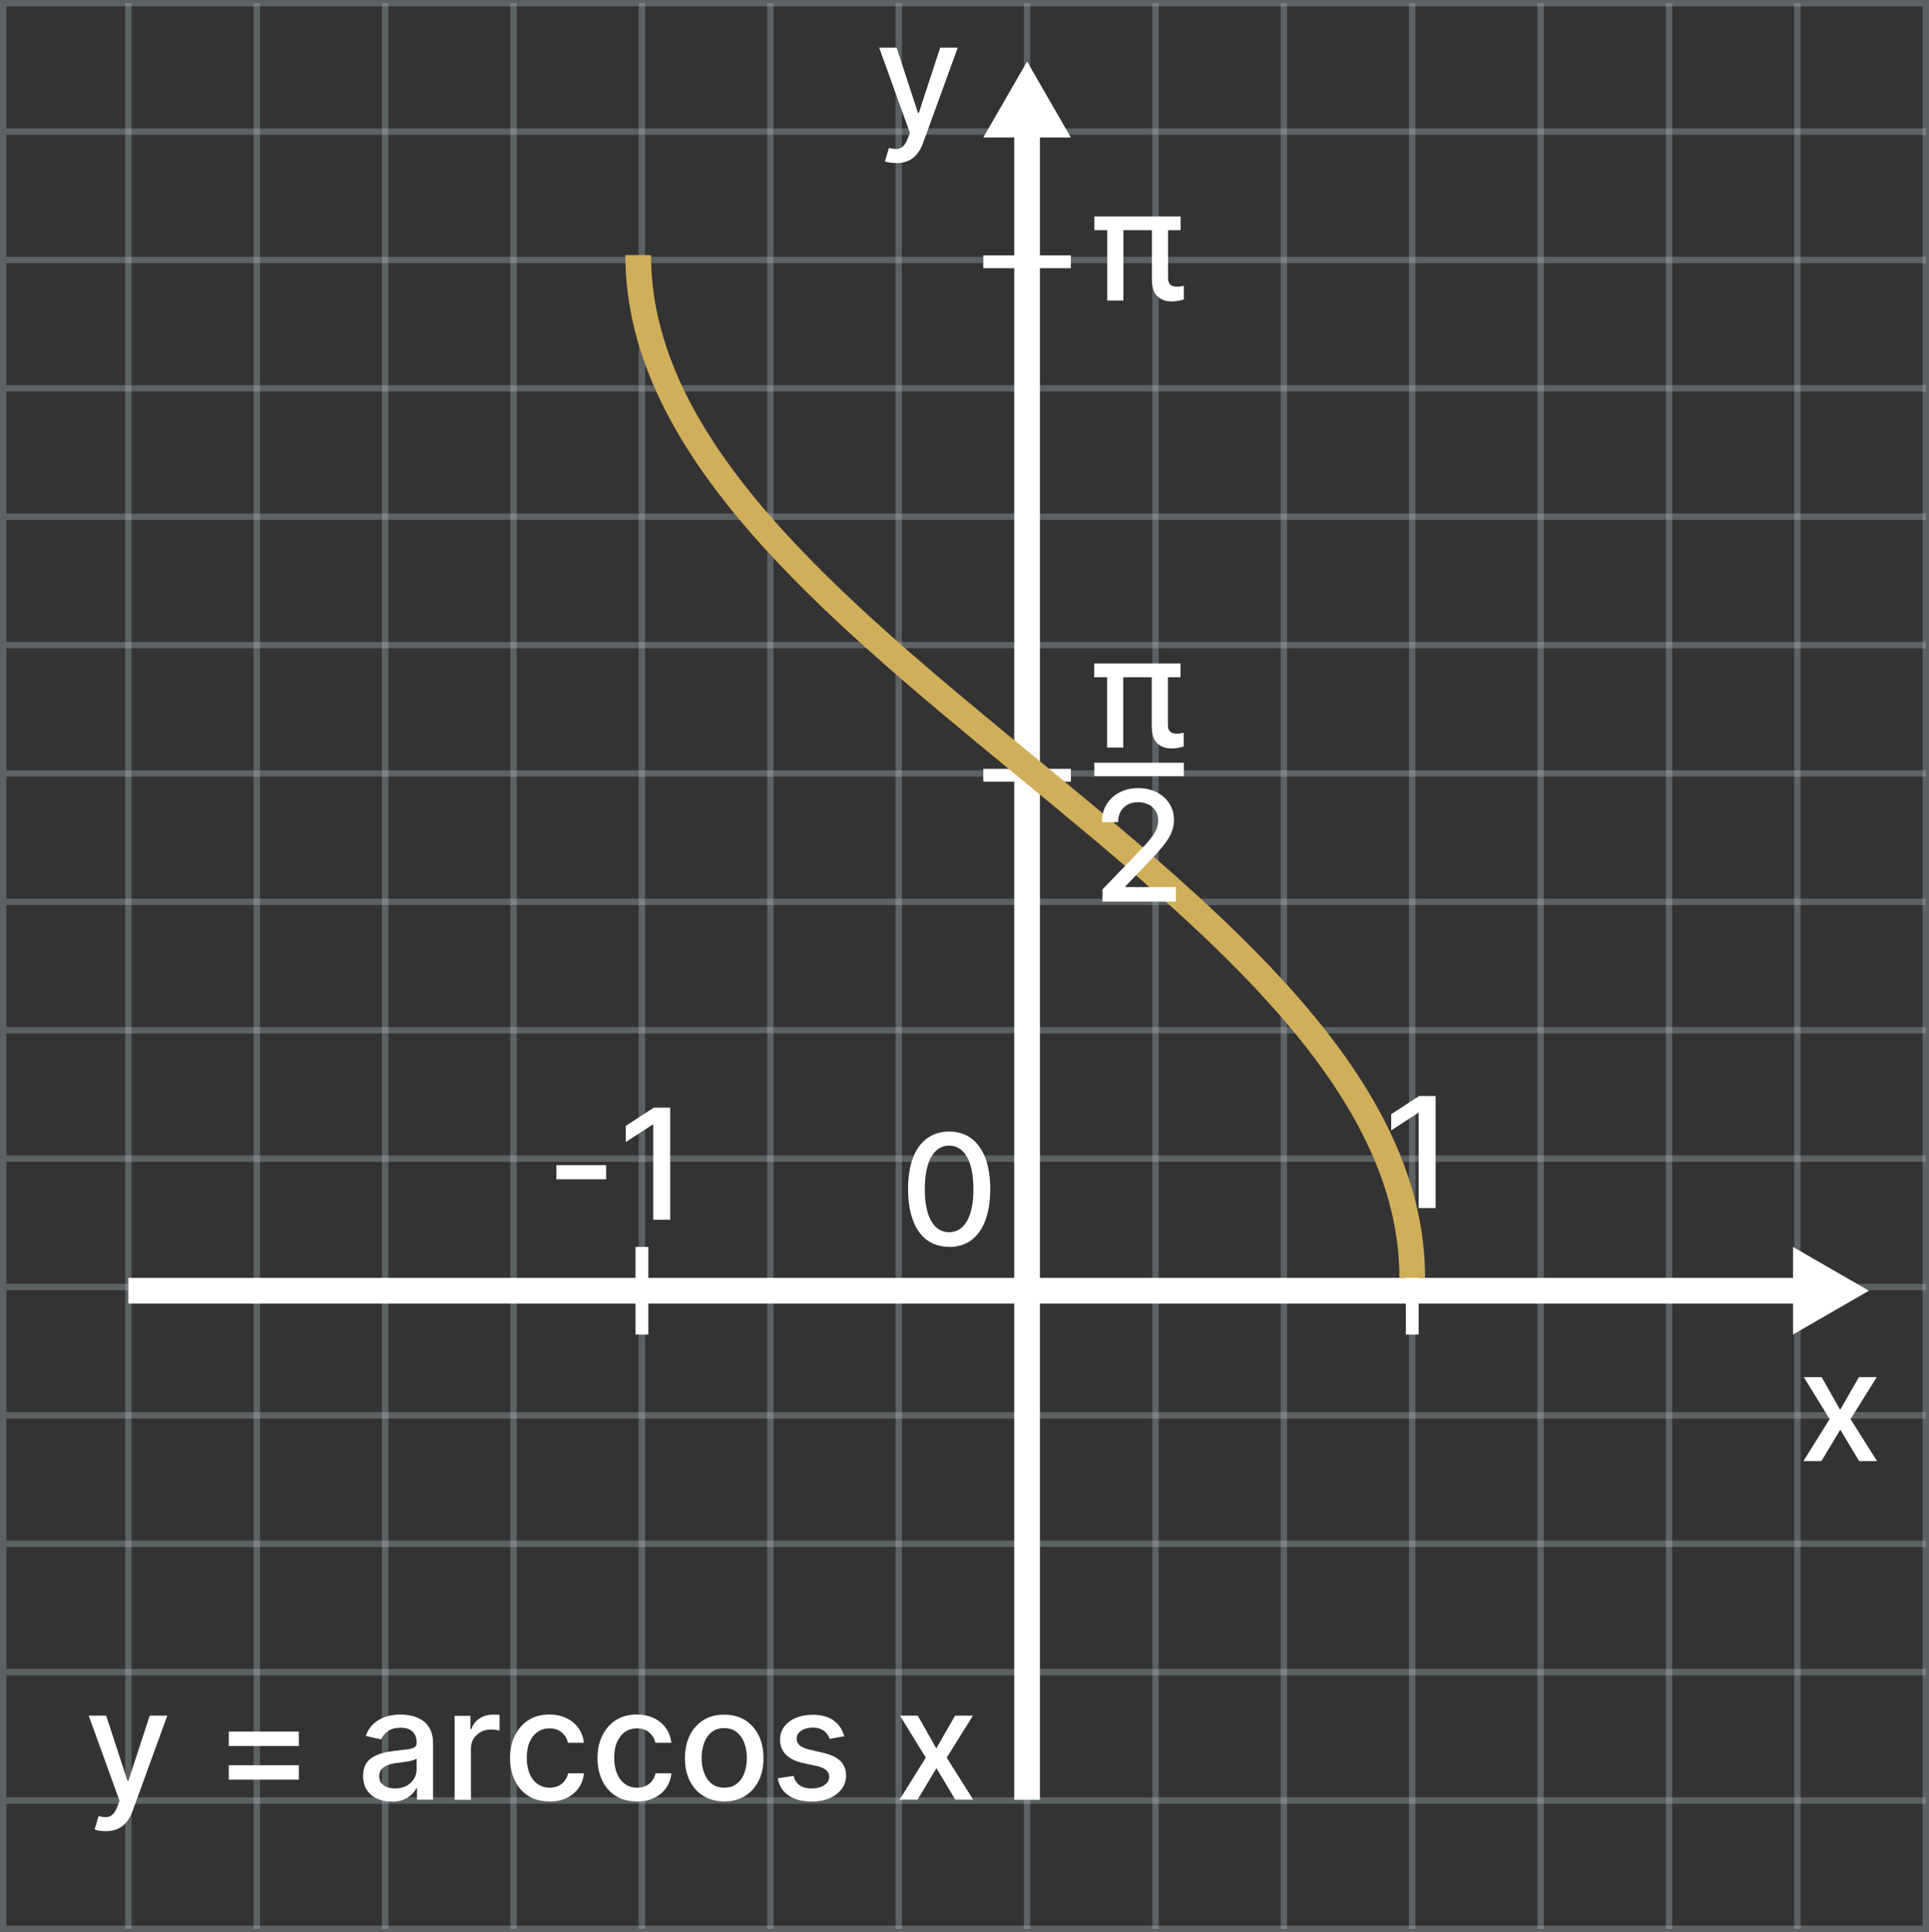 <?xml version="1.0" encoding="UTF-8"?>
<svg xmlns="http://www.w3.org/2000/svg" viewBox="0 0 150.25 150.5">
  <rect x="0" y="0" width="150.25" height="150.5" fill="#333333" stroke="none"/>
  <defs>
    <style>
      .cls-1 {
        isolation: isolate;
        opacity: .3;
        stroke: #bdccd4;
        stroke-width: .5px;
      }

      .cls-1, .cls-2, .cls-3, .cls-4 {
        fill: none;
        stroke-miterlimit: 10;
      }

      .cls-5 {
        fill: #fff;
      }

      .cls-2, .cls-3 {
        stroke: #fff;
      }

      .cls-3, .cls-4 {
        stroke-width: 2px;
      }

      .cls-4 {
        stroke: #d1ae59;
      }
    </style>
  </defs>
  <g id="Layer_1" data-name="Layer 1">
    <g id="Layer_1-2" data-name="Layer 1-2">
      <rect class="cls-1" x=".25" y=".25" width="149.75" height="150"/>
      <line class="cls-1" x1="70" y1=".25" x2="70" y2="150.25"/>
      <line class="cls-1" x1="60" y1=".25" x2="60" y2="150.25"/>
      <line class="cls-1" x1="50" y1=".25" x2="50" y2="150.25"/>
      <line class="cls-1" x1="40" y1=".25" x2="40" y2="150.25"/>
      <line class="cls-1" x1="30" y1=".25" x2="30" y2="150.25"/>
      <line class="cls-1" x1="20" y1=".25" x2="20" y2="150.25"/>
      <line class="cls-1" x1="10" y1=".25" x2="10" y2="150.25"/>
      <line class="cls-1" x1="150" y1="80.25" x2=".5" y2="80.25"/>
      <line class="cls-1" x1="150" y1="90.25" x2=".5" y2="90.25"/>
      <line class="cls-1" x1="150" y1="100.25" x2=".5" y2="100.25"/>
      <line class="cls-1" x1="150" y1="110.25" x2=".5" y2="110.25"/>
      <line class="cls-1" x1="150" y1="120.25" x2=".5" y2="120.25"/>
      <line class="cls-1" x1="150" y1="130.25" x2=".5" y2="130.25"/>
      <line class="cls-1" x1="150" y1="140.25" x2=".5" y2="140.25"/>
      <line class="cls-1" x1="150" y1="70.25" x2=".5" y2="70.25"/>
      <line class="cls-1" x1="150" y1="60.25" x2=".5" y2="60.25"/>
      <line class="cls-1" x1="150" y1="50.25" x2=".5" y2="50.25"/>
      <line class="cls-1" x1="150" y1="40.25" x2=".5" y2="40.25"/>
      <line class="cls-1" x1="150" y1="30.25" x2=".5" y2="30.25"/>
      <line class="cls-1" x1="150" y1="20.25" x2=".5" y2="20.25"/>
      <line class="cls-1" x1="150" y1="10.25" x2=".5" y2="10.25"/>
      <line class="cls-1" x1="80" y1=".25" x2="80" y2="150.25"/>
      <line class="cls-1" x1="90" y1=".25" x2="90" y2="150.25"/>
      <line class="cls-1" x1="100" y1=".25" x2="100" y2="150.25"/>
      <line class="cls-1" x1="110" y1=".25" x2="110" y2="150.25"/>
      <line class="cls-1" x1="120" y1=".25" x2="120" y2="150.25"/>
      <line class="cls-1" x1="130" y1=".25" x2="130" y2="150.25"/>
      <line class="cls-1" x1="140" y1=".25" x2="140" y2="150.25"/>
    </g>
    <line class="cls-3" x1="80" y1="10.25" x2="80" y2="140.19"/>
    <line class="cls-3" x1="10" y1="100.54" x2="140" y2="100.54"/>
    <polygon class="cls-5" points="145.57 100.54 139.66 97.13 139.66 103.95 145.57 100.54"/>
    <polygon class="cls-5" points="80 4.79 76.59 10.71 83.41 10.71 80 4.79"/>
    <line class="cls-2" x1="110" y1="97.13" x2="110" y2="103.95"/>
    <line class="cls-2" x1="50" y1="97.13" x2="50" y2="103.95"/>
    <line class="cls-2" x1="83.41" y1="20.39" x2="76.59" y2="20.39"/>
    <line class="cls-2" x1="83.41" y1="60.39" x2="76.59" y2="60.39"/>
    <path class="cls-5" d="m141.89,107.27l1.44,2.55,1.46-2.55h1.39l-2.04,3.27,2.06,3.27h-1.39l-1.47-2.45-1.47,2.45h-1.4l2.04-3.27-2.01-3.27h1.4-.01Z"/>
    <path class="cls-5" d="m69.8,12.7c-.19,0-.36-.02-.52-.04s-.27-.06-.35-.1l.31-1.04c.23.06.44.09.62.08.18,0,.34-.08.48-.2.14-.13.26-.34.37-.63l.16-.43-2.39-6.63h1.36l1.66,5.08h.07l1.66-5.08h1.37l-2.7,7.42c-.12.34-.28.63-.48.87s-.42.42-.69.53c-.27.12-.58.18-.93.18h0Z"/>
    <path class="cls-5" d="m73.93,97.12c-.67,0-1.25-.18-1.73-.53s-.84-.87-1.09-1.54-.38-1.48-.38-2.43.13-1.75.38-2.42.62-1.18,1.1-1.53c.48-.35,1.05-.53,1.72-.53s1.24.18,1.72.53.84.87,1.1,1.53c.25.67.38,1.48.38,2.42s-.13,1.76-.38,2.44-.62,1.18-1.09,1.54c-.48.35-1.05.53-1.72.53h-.01Zm0-1.14c.59,0,1.05-.29,1.39-.87.33-.58.5-1.41.5-2.5,0-.72-.08-1.34-.23-1.84s-.37-.88-.65-1.14-.62-.39-1.01-.39c-.59,0-1.05.29-1.39.87-.33.58-.5,1.41-.51,2.5,0,.73.08,1.34.23,1.84s.37.88.65,1.14.62.39,1.01.39h.01Z"/>
    <path class="cls-5" d="m111.82,85.37v8.73h-1.32v-7.41h-.05l-2.09,1.36v-1.26l2.18-1.42h1.28Z"/>
    <g>
      <path class="cls-5" d="m47.21,90.76v1.1h-3.87v-1.1h3.87Z"/>
      <path class="cls-5" d="m52.2,86.28v8.73h-1.32v-7.41h-.05l-2.09,1.36v-1.26l2.18-1.42h1.28Z"/>
    </g>
    <g>
      <path class="cls-5" d="m8.24,142.64c-.19,0-.36-.02-.52-.04-.16-.03-.27-.06-.35-.1l.31-1.04c.23.06.44.09.62.08.18,0,.34-.08.48-.21s.27-.34.37-.63l.16-.43-2.4-6.63h1.36l1.66,5.08h.07l1.66-5.08h1.37l-2.7,7.42c-.12.34-.28.63-.48.87s-.42.42-.69.53c-.27.12-.58.18-.93.18Z"/>
      <path class="cls-5" d="m17.82,136v-1.12h5.46v1.12h-5.46Zm0,2.62v-1.12h5.46v1.12h-5.46Z"/>
      <path class="cls-5" d="m30.48,140.33c-.42,0-.79-.08-1.12-.23-.33-.16-.6-.38-.79-.68-.19-.29-.29-.66-.29-1.09,0-.37.07-.67.21-.91.14-.24.33-.43.58-.57.24-.14.51-.24.81-.32.3-.07.6-.12.91-.16.39-.05.71-.08.96-.11.24-.03.42-.08.53-.15.11-.07.17-.18.17-.33v-.03c0-.37-.1-.66-.31-.86-.21-.21-.52-.31-.93-.31s-.77.09-1.01.28c-.25.19-.42.4-.51.63l-1.2-.27c.14-.4.35-.72.62-.96.27-.25.59-.42.95-.54.36-.11.73-.17,1.13-.17.26,0,.54.03.83.09.29.06.57.17.83.33.26.16.47.39.63.69.17.3.25.69.25,1.17v4.35h-1.25v-.89h-.05c-.08.17-.21.33-.37.49-.16.16-.38.29-.63.4-.26.11-.57.16-.93.16Zm.28-1.02c.35,0,.65-.07.91-.21.25-.14.44-.32.58-.55s.2-.47.2-.73v-.84s-.13.09-.26.13c-.13.04-.28.07-.44.1-.17.03-.33.05-.48.07s-.29.04-.39.05c-.25.03-.47.08-.67.16s-.37.18-.49.32-.18.32-.18.55c0,.32.12.55.35.71.23.16.53.24.89.24Z"/>
      <path class="cls-5" d="m35.41,140.19v-6.54h1.23v1.04h.07c.12-.35.33-.63.63-.83s.65-.3,1.03-.3c.08,0,.17,0,.28,0s.2.01.26.02v1.22c-.05-.01-.14-.03-.27-.05s-.26-.03-.39-.03c-.3,0-.57.06-.8.19-.23.13-.42.3-.56.52-.14.22-.21.48-.21.76v4h-1.27Z"/>
      <path class="cls-5" d="m42.78,140.32c-.63,0-1.18-.14-1.63-.43-.46-.29-.81-.69-1.05-1.2-.24-.51-.37-1.09-.37-1.75s.12-1.25.38-1.76.6-.91,1.06-1.2c.45-.29.99-.43,1.61-.43.5,0,.94.09,1.33.28.39.18.7.44.94.77.24.33.38.71.43,1.15h-1.24c-.07-.31-.22-.57-.47-.79-.24-.22-.57-.33-.97-.33-.36,0-.67.09-.93.28-.27.19-.47.45-.62.79-.15.34-.22.75-.22,1.21s.07.89.22,1.24c.14.35.35.62.62.81s.58.29.94.29c.24,0,.46-.04.66-.13s.36-.22.5-.39c.13-.17.23-.37.28-.6h1.24c-.05.42-.18.8-.41,1.13-.23.33-.54.59-.92.78-.39.19-.84.29-1.35.29Z"/>
      <path class="cls-5" d="m49.59,140.32c-.63,0-1.18-.14-1.63-.43-.46-.29-.81-.69-1.05-1.2-.25-.51-.37-1.09-.37-1.75s.12-1.25.38-1.76.6-.91,1.06-1.2c.46-.29.99-.43,1.61-.43.5,0,.94.09,1.33.28.39.18.7.44.94.77.24.33.38.71.43,1.15h-1.24c-.07-.31-.22-.57-.47-.79-.24-.22-.57-.33-.97-.33-.35,0-.67.09-.93.28-.27.19-.47.45-.62.79-.15.34-.22.75-.22,1.21s.07.89.22,1.24c.14.35.35.62.62.81s.58.29.94.29c.24,0,.46-.04.66-.13.2-.09.36-.22.5-.39.13-.17.23-.37.28-.6h1.24c-.05.42-.18.8-.41,1.13-.23.33-.54.59-.92.78s-.84.29-1.35.29Z"/>
      <path class="cls-5" d="m56.41,140.32c-.61,0-1.15-.14-1.61-.42s-.81-.67-1.07-1.18-.38-1.1-.38-1.77.13-1.27.38-1.78c.25-.51.61-.9,1.07-1.19s.99-.42,1.61-.42,1.15.14,1.61.42c.46.28.81.68,1.07,1.19.25.51.38,1.1.38,1.78s-.13,1.27-.38,1.77-.61.9-1.07,1.18c-.46.28-.99.42-1.61.42Zm0-1.07c.4,0,.73-.1.99-.32.26-.21.46-.49.58-.84.13-.35.19-.73.19-1.16s-.06-.8-.19-1.15c-.13-.35-.32-.63-.58-.85-.26-.21-.59-.32-.99-.32s-.73.11-.99.32c-.26.21-.46.5-.58.85-.13.35-.19.74-.19,1.15s.06.81.19,1.16c.13.35.32.63.58.84.26.21.59.32.99.32Z"/>
      <path class="cls-5" d="m65.78,135.24l-1.16.21c-.05-.15-.12-.29-.23-.42-.1-.13-.24-.24-.42-.33-.18-.09-.4-.13-.66-.13-.36,0-.66.08-.9.24-.24.16-.36.37-.36.62,0,.22.08.39.24.53.16.13.42.24.78.33l1.04.24c.6.14,1.05.35,1.35.64.29.29.44.67.44,1.13,0,.39-.11.74-.34,1.05s-.54.54-.94.72c-.4.17-.87.26-1.4.26-.73,0-1.33-.16-1.79-.47-.46-.31-.75-.76-.85-1.34l1.23-.19c.08.32.23.56.47.73s.55.25.93.25c.42,0,.75-.09,1-.26.25-.17.38-.39.38-.64,0-.21-.08-.38-.23-.52-.15-.14-.38-.24-.7-.32l-1.11-.24c-.61-.14-1.06-.36-1.35-.67-.29-.3-.44-.69-.44-1.15,0-.39.11-.72.32-1.01.22-.29.51-.52.89-.68.38-.16.82-.25,1.31-.25.71,0,1.26.15,1.67.46.41.3.67.71.81,1.22Z"/>
      <path class="cls-5" d="m71.49,133.64l1.44,2.55,1.46-2.55h1.39l-2.04,3.27,2.06,3.27h-1.39l-1.47-2.45-1.47,2.45h-1.4l2.04-3.27-2.01-3.27h1.4Z"/>
    </g>
    <path class="cls-4" d="m49.71,19.87c0,30,60.29,49.54,60.29,79.66"/>
  </g>
  <g id="Layer_2" data-name="Layer 2">
    <g>
      <path class="cls-5" d="m91.95,51.68v1.07h-6.72v-1.07h6.72Zm-4.46,0v6.55h-1.26v-6.55h1.26Zm2.22,0h1.26v4.78c0,.2.03.34.1.44.07.1.16.17.26.2s.23.05.36.05c.09,0,.19,0,.28-.03.1-.02.17-.03.23-.04v1.07c-.11.03-.24.06-.4.1-.16.03-.34.05-.55.05-.46,0-.83-.13-1.11-.4-.29-.27-.43-.72-.43-1.37v-4.85Z"/>
      <path class="cls-5" d="m85.87,70.23v-.95l2.95-3.06c.32-.33.58-.62.78-.88.21-.25.36-.49.46-.72s.15-.47.15-.72c0-.29-.07-.54-.21-.75-.14-.21-.32-.38-.56-.49-.24-.11-.5-.17-.8-.17-.31,0-.59.06-.82.19-.23.13-.41.31-.54.54s-.19.51-.19.82h-1.26c0-.53.12-1,.37-1.39.24-.4.58-.71,1.01-.93s.91-.33,1.45-.33,1.03.11,1.45.33.75.51.98.89c.24.37.35.79.35,1.26,0,.32-.06.64-.18.95-.12.31-.33.65-.63,1.03-.3.38-.71.84-1.24,1.38l-1.73,1.81v.06h3.93v1.13h-5.74Z"/>
    </g>
    <rect class="cls-5" x="85.24" y="59.41" width="6.97" height="1.04"/>
    <path class="cls-5" d="m91.96,16.86v1.07h-6.72v-1.07h6.72Zm-4.46,0v6.55h-1.26v-6.55h1.26Zm2.22,0h1.26v4.78c0,.2.03.34.1.44.07.1.16.17.26.2s.23.05.36.05c.09,0,.19,0,.28-.03.1-.02.17-.03.23-.04v1.07c-.11.03-.24.06-.4.1-.16.03-.34.05-.55.05-.46,0-.83-.13-1.11-.4-.29-.27-.43-.72-.43-1.37v-4.85Z"/>
  </g>
</svg>